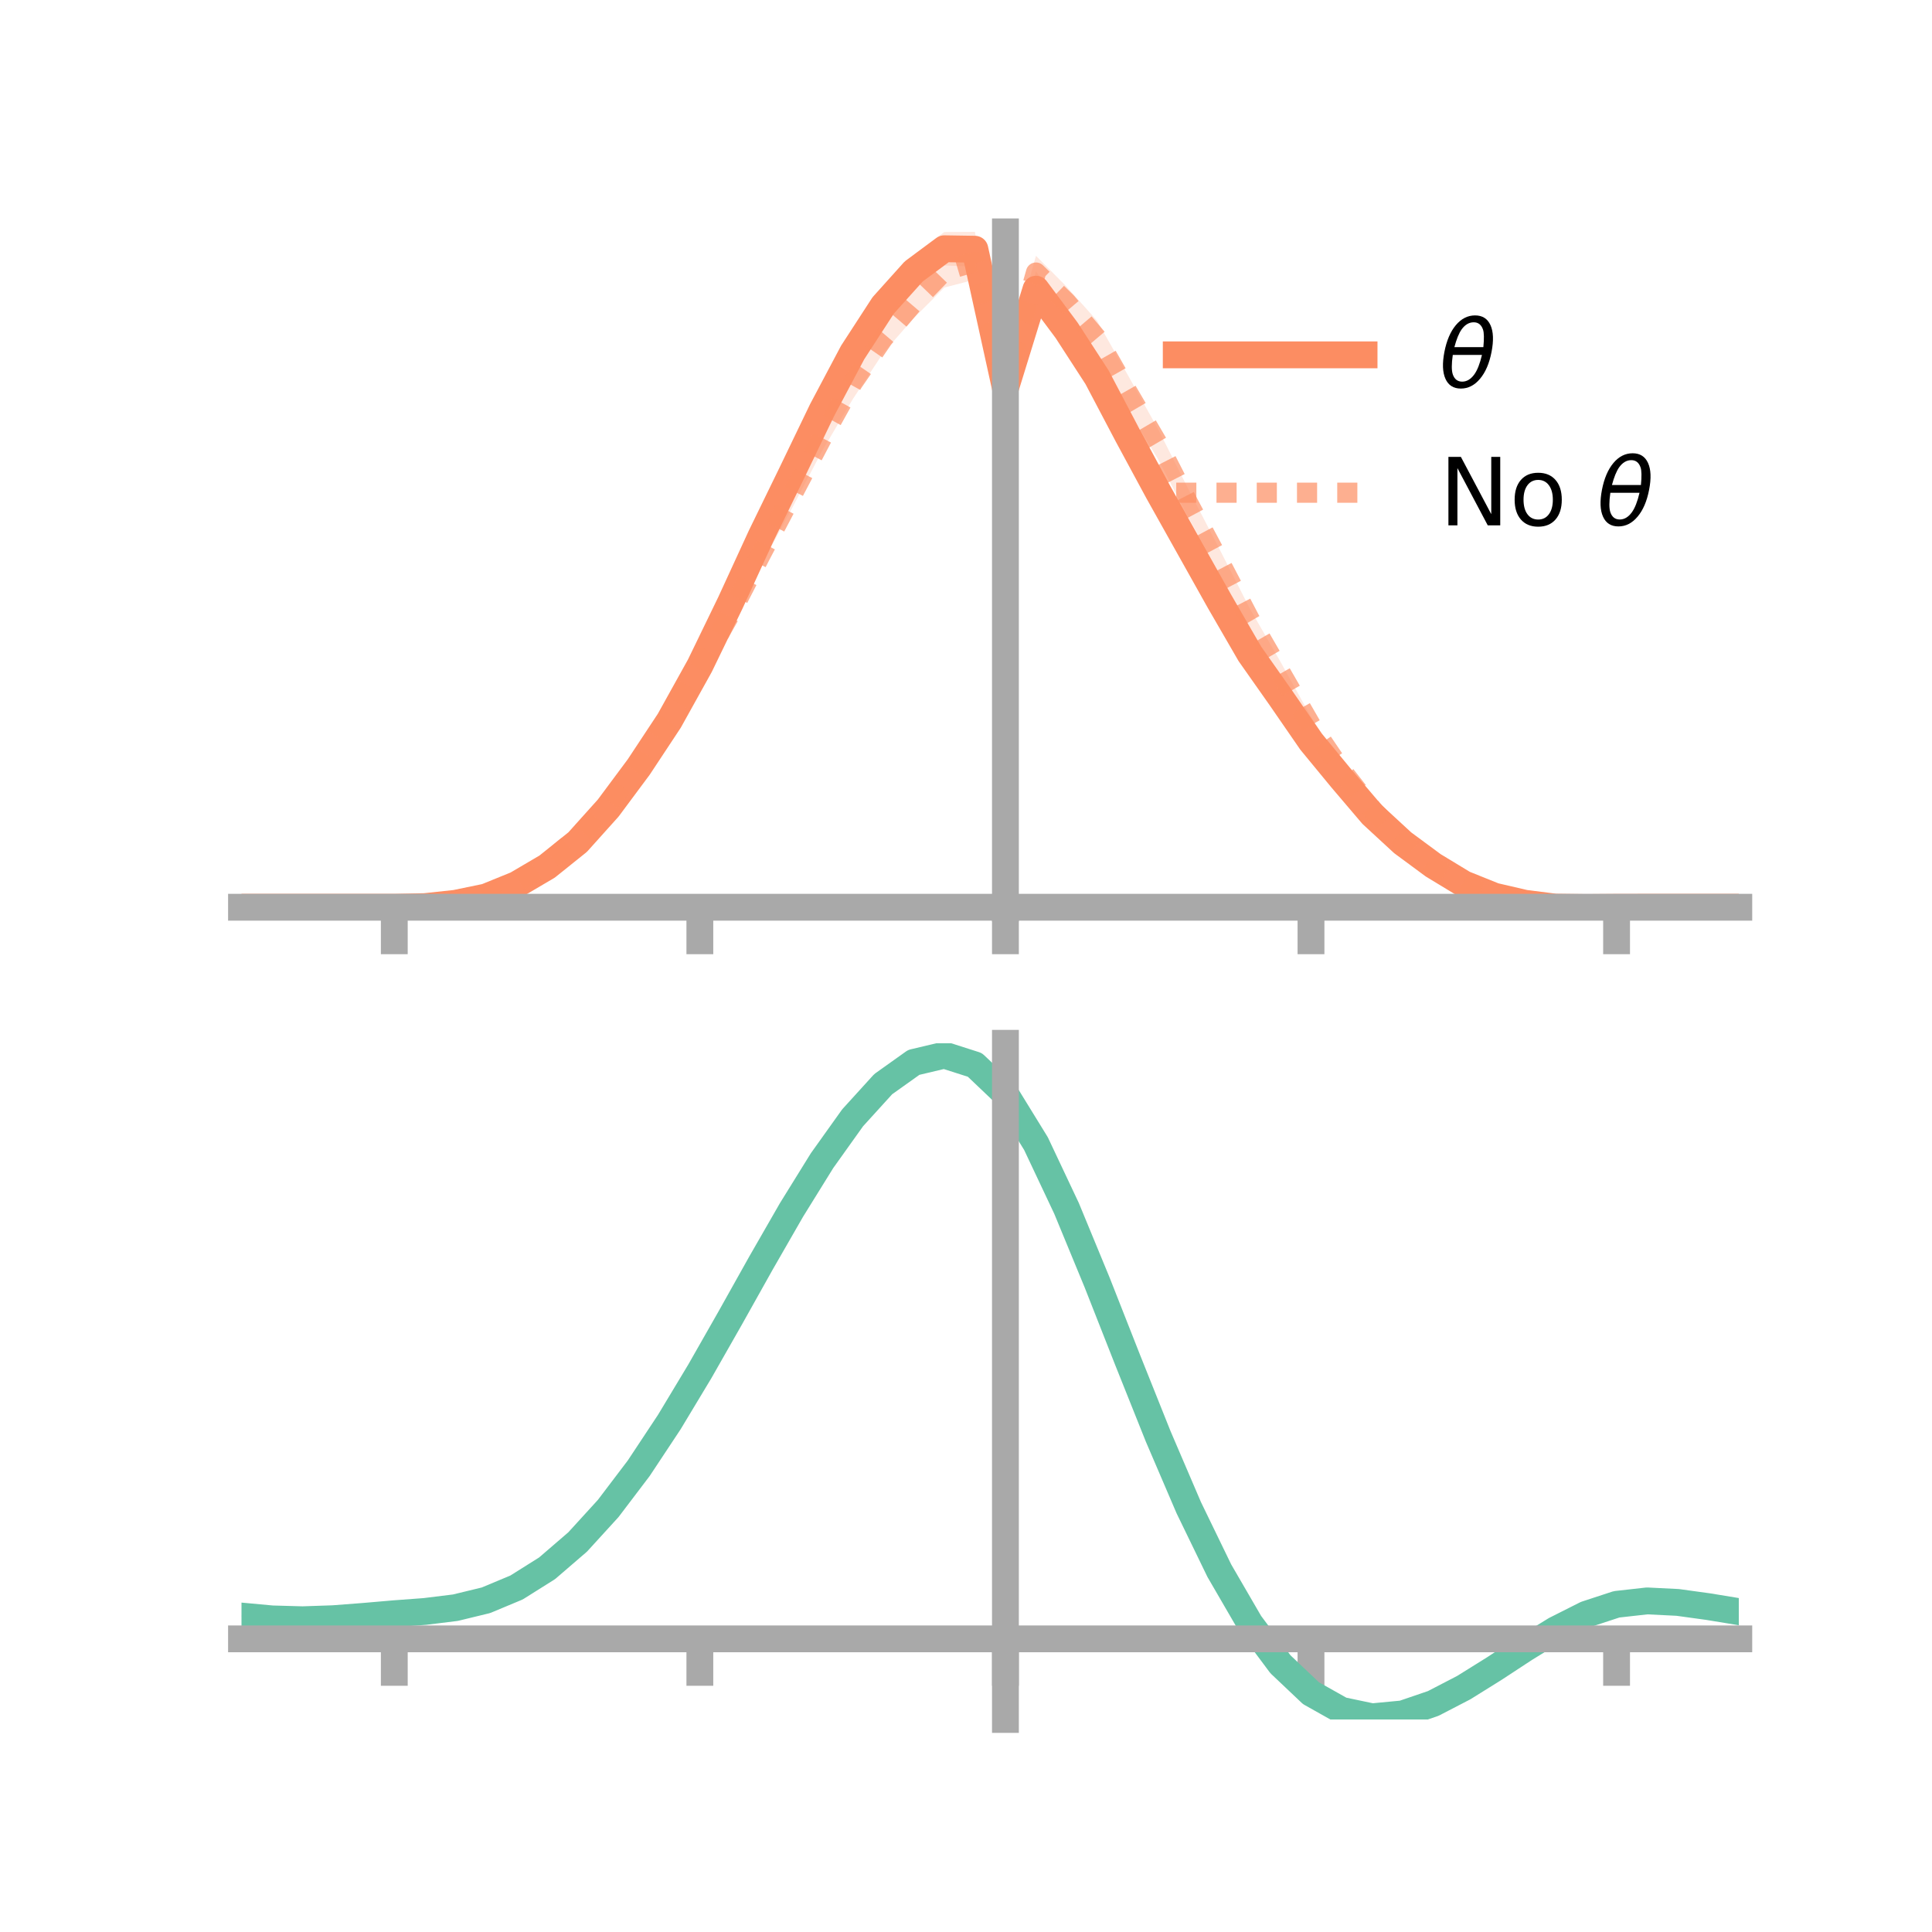 <?xml version="1.0" encoding="utf-8" standalone="no"?>
<!DOCTYPE svg PUBLIC "-//W3C//DTD SVG 1.1//EN"
  "http://www.w3.org/Graphics/SVG/1.1/DTD/svg11.dtd">
<!-- Created with matplotlib (https://matplotlib.org/) -->
<svg height="144pt" version="1.1" viewBox="0 0 144 144" width="144pt" xmlns="http://www.w3.org/2000/svg" xmlns:xlink="http://www.w3.org/1999/xlink">
 <defs>
  <style type="text/css">*{stroke-linecap:butt;stroke-linejoin:round;}</style>
 </defs>
 <g id="figure_1">
  <g id="patch_1">
   <path d="M 0 144 
L 144 144 
L 144 0 
L 0 0 
z
" style="fill:none;"/>
  </g>
  <g id="axes_1">
   <g id="patch_2">
    <path d="M 18 67.68 
L 129.6 67.68 
L 129.6 17.28 
L 18 17.28 
z
" style="fill:none;"/>
   </g>
   <g id="PolyCollection_1">
    <path clip-path="url(#p2d686ef0f0)" d="M 18 67.621 
L 18 67.621 
L 20.278 67.621 
L 22.555 67.621 
L 24.833 67.621 
L 27.11 67.621 
L 29.388 67.621 
L 31.665 67.55 
L 33.943 67.246 
L 36.22 66.704 
L 38.498 65.723 
L 40.776 64.33 
L 43.053 62.421 
L 45.331 59.805 
L 47.608 56.682 
L 49.886 53.047 
L 52.163 48.879 
L 54.441 44.055 
L 56.718 39.152 
L 58.996 34.192 
L 61.273 29.475 
L 63.551 25.251 
L 65.829 21.754 
L 68.106 18.989 
L 70.384 17.294 
L 72.661 17.28 
L 74.939 27.999 
L 77.216 20.216 
L 79.494 23.612 
L 81.771 26.834 
L 84.049 31.435 
L 86.327 35.697 
L 88.604 39.746 
L 90.882 43.965 
L 93.159 47.962 
L 95.437 51.205 
L 97.714 54.509 
L 99.992 57.472 
L 102.269 60.276 
L 104.547 62.34 
L 106.824 64.135 
L 109.102 65.602 
L 111.38 66.623 
L 113.657 67.208 
L 115.935 67.543 
L 118.212 67.618 
L 120.49 67.622 
L 122.767 67.621 
L 125.045 67.621 
L 127.322 67.621 
L 129.6 67.621 
L 129.6 67.621 
L 129.6 67.621 
L 127.322 67.621 
L 125.045 67.621 
L 122.767 67.621 
L 120.49 67.625 
L 118.212 67.663 
L 115.935 67.68 
L 113.657 67.44 
L 111.38 66.968 
L 109.102 66.154 
L 106.824 64.859 
L 104.547 63.291 
L 102.269 61.151 
L 99.992 58.604 
L 97.714 56.034 
L 95.437 52.736 
L 93.159 49.507 
L 90.882 45.633 
L 88.604 41.72 
L 86.327 37.638 
L 84.049 33.464 
L 81.771 29.414 
L 79.494 25.612 
L 77.216 22.894 
L 74.939 29.86 
L 72.661 19.871 
L 70.384 19.789 
L 68.106 21.468 
L 65.829 23.773 
L 63.551 27.295 
L 61.273 31.665 
L 58.996 36.402 
L 56.718 40.791 
L 54.441 45.796 
L 52.163 50.365 
L 49.886 54.393 
L 47.608 57.654 
L 45.331 60.655 
L 43.053 63.112 
L 40.776 64.855 
L 38.498 66.142 
L 36.22 67.012 
L 33.943 67.41 
L 31.665 67.597 
L 29.388 67.621 
L 27.11 67.621 
L 24.833 67.621 
L 22.555 67.621 
L 20.278 67.621 
L 18 67.621 
z
" style="fill:#fc8d62;fill-opacity:0.2;"/>
   </g>
   <g id="PolyCollection_2">
    <path clip-path="url(#p2d686ef0f0)" d="M 18 67.621 
L 18 67.621 
L 20.278 67.621 
L 22.555 67.621 
L 24.833 67.621 
L 27.11 67.621 
L 29.388 67.62 
L 31.665 67.545 
L 33.943 67.242 
L 36.22 66.612 
L 38.498 65.582 
L 40.776 64.063 
L 43.053 62.085 
L 45.331 59.505 
L 47.608 56.422 
L 49.886 53.006 
L 52.163 49.084 
L 54.441 44.972 
L 56.718 40.451 
L 58.996 35.989 
L 61.273 31.663 
L 63.551 27.297 
L 65.829 24.138 
L 68.106 21.396 
L 70.384 18.946 
L 72.661 18.203 
L 74.939 27.058 
L 77.216 19.066 
L 79.494 21.365 
L 81.771 23.908 
L 84.049 27.932 
L 86.327 32.001 
L 88.604 36.513 
L 90.882 40.901 
L 93.159 45.364 
L 95.437 49.319 
L 97.714 53.431 
L 99.992 56.942 
L 102.269 59.82 
L 104.547 62.317 
L 106.824 64.266 
L 109.102 65.788 
L 111.38 66.695 
L 113.657 67.239 
L 115.935 67.54 
L 118.212 67.625 
L 120.49 67.622 
L 122.767 67.621 
L 125.045 67.621 
L 127.322 67.621 
L 129.6 67.621 
L 129.6 67.621 
L 129.6 67.621 
L 127.322 67.621 
L 125.045 67.621 
L 122.767 67.621 
L 120.49 67.626 
L 118.212 67.662 
L 115.935 67.659 
L 113.657 67.484 
L 111.38 67.028 
L 109.102 66.199 
L 106.824 64.923 
L 104.547 63.112 
L 102.269 60.825 
L 99.992 57.89 
L 97.714 54.681 
L 95.437 50.894 
L 93.159 47.007 
L 90.882 42.767 
L 88.604 38.639 
L 86.327 34.242 
L 84.049 30.526 
L 81.771 26.543 
L 79.494 23.715 
L 77.216 21.56 
L 74.939 29.61 
L 72.661 20.841 
L 70.384 21.433 
L 68.106 23.71 
L 65.829 26.308 
L 63.551 29.769 
L 61.273 33.612 
L 58.996 37.946 
L 56.718 42.166 
L 54.441 46.503 
L 52.163 50.513 
L 49.886 54.113 
L 47.608 57.583 
L 45.331 60.354 
L 43.053 62.762 
L 40.776 64.604 
L 38.498 65.978 
L 36.22 66.895 
L 33.943 67.407 
L 31.665 67.593 
L 29.388 67.621 
L 27.11 67.621 
L 24.833 67.621 
L 22.555 67.621 
L 20.278 67.621 
L 18 67.621 
z
" style="fill:#fc8d62;fill-opacity:0.2;"/>
   </g>
   <g id="matplotlib.axis_1">
    <g id="xtick_1">
     <g id="line2d_1">
      <defs>
       <path d="M 0 0 
L 0 3.5 
" id="m7762b92e57" style="stroke:#a9a9a9;stroke-width:2;"/>
      </defs>
      <g>
       <use style="fill:#a9a9a9;stroke:#a9a9a9;stroke-width:2;" x="29.388" xlink:href="#m7762b92e57" y="67.621"/>
      </g>
     </g>
    </g>
    <g id="xtick_2">
     <g id="line2d_2">
      <g>
       <use style="fill:#a9a9a9;stroke:#a9a9a9;stroke-width:2;" x="52.163" xlink:href="#m7762b92e57" y="67.621"/>
      </g>
     </g>
    </g>
    <g id="xtick_3">
     <g id="line2d_3">
      <g>
       <use style="fill:#a9a9a9;stroke:#a9a9a9;stroke-width:2;" x="74.939" xlink:href="#m7762b92e57" y="67.621"/>
      </g>
     </g>
    </g>
    <g id="xtick_4">
     <g id="line2d_4">
      <g>
       <use style="fill:#a9a9a9;stroke:#a9a9a9;stroke-width:2;" x="97.714" xlink:href="#m7762b92e57" y="67.621"/>
      </g>
     </g>
    </g>
    <g id="xtick_5">
     <g id="line2d_5">
      <g>
       <use style="fill:#a9a9a9;stroke:#a9a9a9;stroke-width:2;" x="120.49" xlink:href="#m7762b92e57" y="67.621"/>
      </g>
     </g>
    </g>
   </g>
   <g id="matplotlib.axis_2"/>
   <g id="line2d_6">
    <path clip-path="url(#p2d686ef0f0)" d="M 18 67.621 
L 20.278 67.621 
L 22.555 67.621 
L 24.833 67.621 
L 27.11 67.621 
L 29.388 67.621 
L 31.665 67.574 
L 33.943 67.328 
L 36.22 66.858 
L 38.498 65.932 
L 40.776 64.593 
L 43.053 62.767 
L 45.331 60.23 
L 47.608 57.168 
L 49.886 53.72 
L 52.163 49.622 
L 54.441 44.925 
L 56.718 39.972 
L 58.996 35.297 
L 61.273 30.57 
L 63.551 26.273 
L 65.829 22.764 
L 68.106 20.229 
L 70.384 18.541 
L 72.661 18.576 
L 74.939 28.93 
L 77.216 21.555 
L 79.494 24.612 
L 81.771 28.124 
L 84.049 32.45 
L 86.327 36.668 
L 88.604 40.733 
L 90.882 44.799 
L 93.159 48.734 
L 95.437 51.97 
L 97.714 55.271 
L 99.992 58.038 
L 102.269 60.714 
L 104.547 62.815 
L 106.824 64.497 
L 109.102 65.878 
L 111.38 66.795 
L 113.657 67.324 
L 115.935 67.612 
L 118.212 67.641 
L 120.49 67.624 
L 122.767 67.621 
L 125.045 67.621 
L 127.322 67.621 
L 129.6 67.621 
" style="fill:none;stroke:#fc8d62;stroke-linecap:square;stroke-width:2;"/>
   </g>
   <g id="line2d_7">
    <path clip-path="url(#p2d686ef0f0)" d="M 18 67.621 
L 20.278 67.621 
L 22.555 67.621 
L 24.833 67.621 
L 27.11 67.621 
L 29.388 67.621 
L 31.665 67.569 
L 33.943 67.325 
L 36.22 66.754 
L 38.498 65.78 
L 40.776 64.334 
L 43.053 62.424 
L 45.331 59.93 
L 47.608 57.002 
L 49.886 53.559 
L 52.163 49.799 
L 54.441 45.738 
L 56.718 41.309 
L 58.996 36.967 
L 61.273 32.637 
L 63.551 28.533 
L 65.829 25.223 
L 68.106 22.553 
L 70.384 20.189 
L 72.661 19.522 
L 74.939 28.334 
L 77.216 20.313 
L 79.494 22.54 
L 81.771 25.225 
L 84.049 29.229 
L 86.327 33.122 
L 88.604 37.576 
L 90.882 41.834 
L 93.159 46.185 
L 95.437 50.107 
L 97.714 54.056 
L 99.992 57.416 
L 102.269 60.323 
L 104.547 62.714 
L 106.824 64.595 
L 109.102 65.993 
L 111.38 66.861 
L 113.657 67.362 
L 115.935 67.6 
L 118.212 67.644 
L 120.49 67.624 
L 122.767 67.621 
L 125.045 67.621 
L 127.322 67.621 
L 129.6 67.621 
" style="fill:none;stroke:#fc8d62;stroke-dasharray:1.5,1.5;stroke-dashoffset:0;stroke-opacity:0.7;stroke-width:1.5;"/>
   </g>
   <g id="patch_3">
    <path d="M 74.939 67.68 
L 74.939 17.28 
" style="fill:none;stroke:#a9a9a9;stroke-linecap:square;stroke-linejoin:miter;stroke-width:2;"/>
   </g>
   <g id="patch_4">
    <path d="M 129.6 67.68 
L 129.6 17.28 
" style="fill:none;"/>
   </g>
   <g id="patch_5">
    <path d="M 18 67.621 
L 129.6 67.621 
" style="fill:none;stroke:#a9a9a9;stroke-linecap:square;stroke-linejoin:miter;stroke-width:2;"/>
   </g>
   <g id="patch_6">
    <path d="M 18 17.28 
L 129.6 17.28 
" style="fill:none;"/>
   </g>
   <g id="legend_1">
    <g id="line2d_8">
     <path d="M 87.67 26.449 
L 101.67 26.449 
" style="fill:none;stroke:#fc8d62;stroke-linecap:square;stroke-width:2;"/>
    </g>
    <g id="line2d_9"/>
    <g id="text_1">
     <!-- $\theta$ -->
     <g transform="translate(107.27 28.899)scale(0.07 -0.07)">
      <defs>
       <path d="M 45.516 34.672 
L 14.453 34.672 
Q 12.359 20.062 14.5 13.875 
Q 17.188 6.25 24.469 6.25 
Q 31.781 6.25 37.359 13.922 
Q 42.234 20.656 45.516 34.672 
z
M 47.016 42.969 
Q 48.344 56.844 46.625 61.719 
Q 43.953 69.438 36.766 69.438 
Q 29.297 69.438 23.828 61.812 
Q 19.531 55.672 16.156 42.969 
z
M 38.188 76.766 
Q 49.906 76.766 54.594 66.406 
Q 59.281 56.109 55.719 37.844 
Q 52.203 19.625 43.453 9.281 
Q 34.766 -1.125 23.047 -1.125 
Q 11.281 -1.125 6.641 9.281 
Q 2 19.625 5.516 37.844 
Q 9.078 56.109 17.719 66.406 
Q 26.422 76.766 38.188 76.766 
z
" id="DejaVuSans-Oblique-952"/>
      </defs>
      <use transform="translate(0 0.234)" xlink:href="#DejaVuSans-Oblique-952"/>
     </g>
    </g>
    <g id="line2d_10">
     <path d="M 87.67 36.724 
L 101.67 36.724 
" style="fill:none;stroke:#fc8d62;stroke-dasharray:1.5,1.5;stroke-dashoffset:0;stroke-opacity:0.7;stroke-width:1.5;"/>
    </g>
    <g id="line2d_11"/>
    <g id="text_2">
     <!-- No $\theta$ -->
     <g transform="translate(107.27 39.174)scale(0.07 -0.07)">
      <defs>
       <path d="M 9.812 72.906 
L 23.094 72.906 
L 55.422 11.922 
L 55.422 72.906 
L 64.984 72.906 
L 64.984 0 
L 51.703 0 
L 19.391 60.984 
L 19.391 0 
L 9.812 0 
z
" id="DejaVuSans-78"/>
       <path d="M 30.609 48.391 
Q 23.391 48.391 19.188 42.75 
Q 14.984 37.109 14.984 27.297 
Q 14.984 17.484 19.156 11.844 
Q 23.344 6.203 30.609 6.203 
Q 37.797 6.203 41.984 11.859 
Q 46.188 17.531 46.188 27.297 
Q 46.188 37.016 41.984 42.703 
Q 37.797 48.391 30.609 48.391 
z
M 30.609 56 
Q 42.328 56 49.016 48.375 
Q 55.719 40.766 55.719 27.297 
Q 55.719 13.875 49.016 6.219 
Q 42.328 -1.422 30.609 -1.422 
Q 18.844 -1.422 12.172 6.219 
Q 5.516 13.875 5.516 27.297 
Q 5.516 40.766 12.172 48.375 
Q 18.844 56 30.609 56 
z
" id="DejaVuSans-111"/>
       <path id="DejaVuSans-32"/>
      </defs>
      <use transform="translate(0 0.234)" xlink:href="#DejaVuSans-78"/>
      <use transform="translate(74.805 0.234)" xlink:href="#DejaVuSans-111"/>
      <use transform="translate(135.986 0.234)" xlink:href="#DejaVuSans-32"/>
      <use transform="translate(167.773 0.234)" xlink:href="#DejaVuSans-Oblique-952"/>
     </g>
    </g>
   </g>
  </g>
  <g id="axes_2">
   <g id="patch_7">
    <path d="M 18 128.16 
L 129.6 128.16 
L 129.6 77.76 
L 18 77.76 
z
" style="fill:none;"/>
   </g>
   <g id="PolyCollection_3">
    <path clip-path="url(#p5c46848715)" d="M 18 120.489 
L 18 120.415 
L 20.278 120.634 
L 22.555 120.697 
L 24.833 120.613 
L 27.11 120.429 
L 29.388 120.224 
L 31.665 120.05 
L 33.943 119.764 
L 36.22 119.205 
L 38.498 118.245 
L 40.776 116.793 
L 43.053 114.797 
L 45.331 112.25 
L 47.608 109.184 
L 49.886 105.666 
L 52.163 101.799 
L 54.441 97.71 
L 56.718 93.556 
L 58.996 89.51 
L 61.273 85.762 
L 63.551 82.511 
L 65.829 79.959 
L 68.106 78.31 
L 70.384 77.76 
L 72.661 78.499 
L 74.939 80.697 
L 77.216 84.444 
L 79.494 89.338 
L 81.771 94.927 
L 84.049 100.794 
L 86.327 106.574 
L 88.604 111.963 
L 90.882 116.73 
L 93.159 120.709 
L 95.437 123.805 
L 97.714 125.984 
L 99.992 127.277 
L 102.269 127.76 
L 104.547 127.549 
L 106.824 126.783 
L 109.102 125.62 
L 111.38 124.221 
L 113.657 122.752 
L 115.935 121.373 
L 118.212 120.238 
L 120.49 119.497 
L 122.767 119.246 
L 125.045 119.364 
L 127.322 119.687 
L 129.6 120.074 
L 129.6 120.173 
L 129.6 120.173 
L 127.322 119.81 
L 125.045 119.506 
L 122.767 119.399 
L 120.49 119.657 
L 118.212 120.409 
L 115.935 121.571 
L 113.657 122.992 
L 111.38 124.508 
L 109.102 125.951 
L 106.824 127.149 
L 104.547 127.937 
L 102.269 128.16 
L 99.992 127.687 
L 97.714 126.417 
L 95.437 124.285 
L 93.159 121.274 
L 90.882 117.412 
L 88.604 112.789 
L 86.327 107.558 
L 84.049 101.944 
L 81.771 96.238 
L 79.494 90.797 
L 77.216 86.031 
L 74.939 82.381 
L 72.661 80.245 
L 70.384 79.528 
L 68.106 80.061 
L 65.829 81.655 
L 63.551 84.116 
L 61.273 87.246 
L 58.996 90.847 
L 56.718 94.728 
L 54.441 98.707 
L 52.163 102.619 
L 49.886 106.318 
L 47.608 109.682 
L 45.331 112.618 
L 43.053 115.064 
L 40.776 116.99 
L 38.498 118.404 
L 36.22 119.345 
L 33.943 119.893 
L 31.665 120.169 
L 29.388 120.332 
L 27.11 120.521 
L 24.833 120.686 
L 22.555 120.756 
L 20.278 120.692 
L 18 120.489 
z
" style="fill:#66c2a5;fill-opacity:0.2;"/>
   </g>
   <g id="matplotlib.axis_3">
    <g id="xtick_6">
     <g id="line2d_12">
      <g>
       <use style="fill:#a9a9a9;stroke:#a9a9a9;stroke-width:2;" x="29.388" xlink:href="#m7762b92e57" y="122.15"/>
      </g>
     </g>
    </g>
    <g id="xtick_7">
     <g id="line2d_13">
      <g>
       <use style="fill:#a9a9a9;stroke:#a9a9a9;stroke-width:2;" x="52.163" xlink:href="#m7762b92e57" y="122.15"/>
      </g>
     </g>
    </g>
    <g id="xtick_8">
     <g id="line2d_14">
      <g>
       <use style="fill:#a9a9a9;stroke:#a9a9a9;stroke-width:2;" x="74.939" xlink:href="#m7762b92e57" y="122.15"/>
      </g>
     </g>
    </g>
    <g id="xtick_9">
     <g id="line2d_15">
      <g>
       <use style="fill:#a9a9a9;stroke:#a9a9a9;stroke-width:2;" x="97.714" xlink:href="#m7762b92e57" y="122.15"/>
      </g>
     </g>
    </g>
    <g id="xtick_10">
     <g id="line2d_16">
      <g>
       <use style="fill:#a9a9a9;stroke:#a9a9a9;stroke-width:2;" x="120.49" xlink:href="#m7762b92e57" y="122.15"/>
      </g>
     </g>
    </g>
   </g>
   <g id="matplotlib.axis_4"/>
   <g id="line2d_17">
    <path clip-path="url(#p5c46848715)" d="M 18 120.452 
L 20.278 120.663 
L 22.555 120.727 
L 24.833 120.649 
L 27.11 120.475 
L 29.388 120.278 
L 31.665 120.109 
L 33.943 119.828 
L 36.22 119.275 
L 38.498 118.324 
L 40.776 116.892 
L 43.053 114.931 
L 45.331 112.434 
L 47.608 109.433 
L 49.886 105.992 
L 52.163 102.209 
L 54.441 98.209 
L 56.718 94.142 
L 58.996 90.178 
L 61.273 86.504 
L 63.551 83.313 
L 65.829 80.807 
L 68.106 79.185 
L 70.384 78.644 
L 72.661 79.372 
L 74.939 81.539 
L 77.216 85.238 
L 79.494 90.067 
L 81.771 95.583 
L 84.049 101.369 
L 86.327 107.066 
L 88.604 112.376 
L 90.882 117.071 
L 93.159 120.992 
L 95.437 124.045 
L 97.714 126.201 
L 99.992 127.482 
L 102.269 127.96 
L 104.547 127.743 
L 106.824 126.966 
L 109.102 125.785 
L 111.38 124.365 
L 113.657 122.872 
L 115.935 121.472 
L 118.212 120.324 
L 120.49 119.577 
L 122.767 119.322 
L 125.045 119.435 
L 127.322 119.749 
L 129.6 120.123 
" style="fill:none;stroke:#66c2a5;stroke-linecap:square;stroke-width:2;"/>
   </g>
   <g id="patch_8">
    <path d="M 74.939 128.16 
L 74.939 77.76 
" style="fill:none;stroke:#a9a9a9;stroke-linecap:square;stroke-linejoin:miter;stroke-width:2;"/>
   </g>
   <g id="patch_9">
    <path d="M 129.6 128.16 
L 129.6 77.76 
" style="fill:none;"/>
   </g>
   <g id="patch_10">
    <path d="M 18 122.15 
L 129.6 122.15 
" style="fill:none;stroke:#a9a9a9;stroke-linecap:square;stroke-linejoin:miter;stroke-width:2;"/>
   </g>
   <g id="patch_11">
    <path d="M 18 77.76 
L 129.6 77.76 
" style="fill:none;"/>
   </g>
  </g>
 </g>
 <defs>
  <clipPath id="p2d686ef0f0">
   <rect height="50.4" width="111.6" x="18" y="17.28"/>
  </clipPath>
  <clipPath id="p5c46848715">
   <rect height="50.4" width="111.6" x="18" y="77.76"/>
  </clipPath>
 </defs>
</svg>
